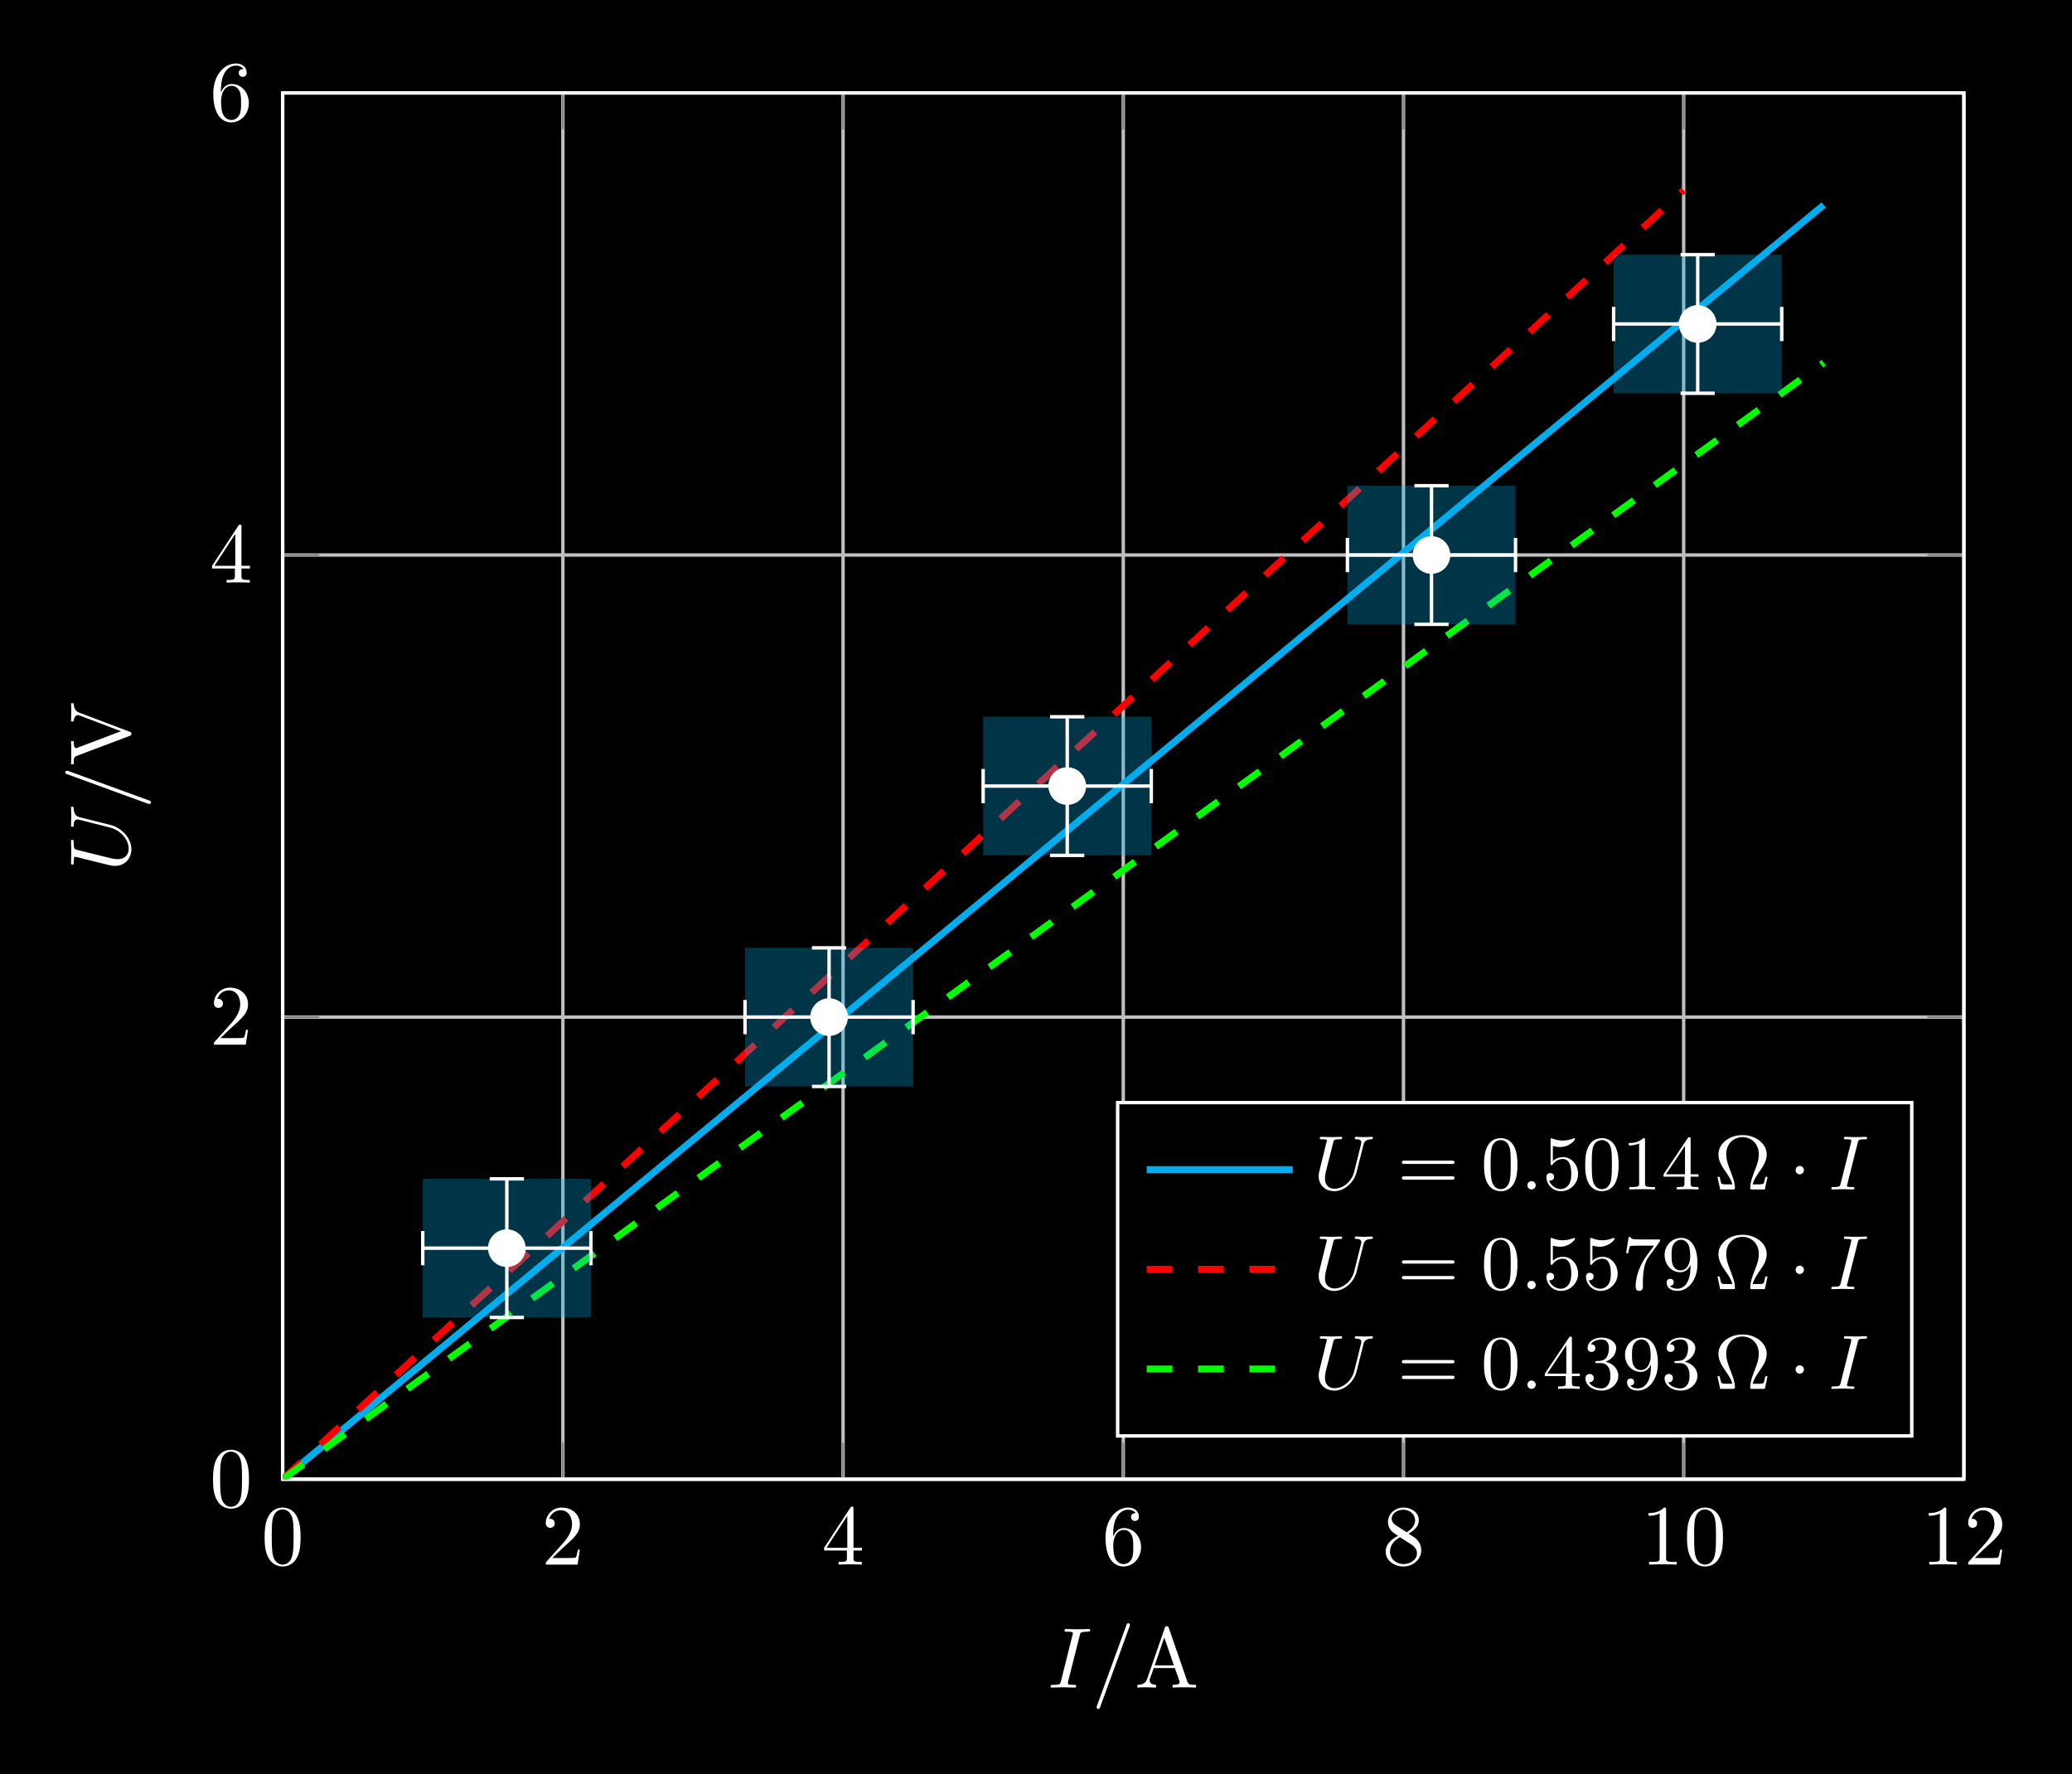 <?xml version="1.0" encoding="UTF-8"?>
<svg xmlns="http://www.w3.org/2000/svg" xmlns:xlink="http://www.w3.org/1999/xlink" width="241.269pt" height="206.561pt" viewBox="0 0 241.269 206.561" version="1.1">
<rect x="0" y="0" width="241.269" height="206.561" fill="#333333" stroke="none"/>
<defs>
<g>
<symbol overflow="visible" id="glyph0-0">
<path style="stroke:none;" d=""/>
</symbol>
<symbol overflow="visible" id="glyph0-1">
<path style="stroke:none;" d="M 4.578 -3.188 C 4.578 -3.984 4.531 -4.781 4.188 -5.516 C 3.734 -6.484 2.906 -6.641 2.5 -6.641 C 1.891 -6.641 1.172 -6.375 0.75 -5.453 C 0.438 -4.766 0.391 -3.984 0.391 -3.188 C 0.391 -2.438 0.422 -1.547 0.844 -0.781 C 1.266 0.016 2 0.219 2.484 0.219 C 3.016 0.219 3.781 0.016 4.219 -0.938 C 4.531 -1.625 4.578 -2.406 4.578 -3.188 Z M 2.484 0 C 2.094 0 1.5 -0.25 1.328 -1.203 C 1.219 -1.797 1.219 -2.719 1.219 -3.312 C 1.219 -3.953 1.219 -4.609 1.297 -5.141 C 1.484 -6.328 2.234 -6.422 2.484 -6.422 C 2.812 -6.422 3.469 -6.234 3.656 -5.25 C 3.766 -4.688 3.766 -3.938 3.766 -3.312 C 3.766 -2.562 3.766 -1.891 3.656 -1.25 C 3.5 -0.297 2.938 0 2.484 0 Z M 2.484 0 "/>
</symbol>
<symbol overflow="visible" id="glyph0-2">
<path style="stroke:none;" d="M 1.266 -0.766 L 2.328 -1.797 C 3.875 -3.172 4.469 -3.703 4.469 -4.703 C 4.469 -5.844 3.578 -6.641 2.359 -6.641 C 1.234 -6.641 0.5 -5.719 0.5 -4.828 C 0.5 -4.281 1 -4.281 1.031 -4.281 C 1.203 -4.281 1.547 -4.391 1.547 -4.812 C 1.547 -5.062 1.359 -5.328 1.016 -5.328 C 0.938 -5.328 0.922 -5.328 0.891 -5.312 C 1.109 -5.969 1.656 -6.328 2.234 -6.328 C 3.141 -6.328 3.562 -5.516 3.562 -4.703 C 3.562 -3.906 3.078 -3.125 2.516 -2.5 L 0.609 -0.375 C 0.5 -0.266 0.5 -0.234 0.5 0 L 4.203 0 L 4.469 -1.734 L 4.234 -1.734 C 4.172 -1.438 4.109 -1 4 -0.844 C 3.938 -0.766 3.281 -0.766 3.062 -0.766 Z M 1.266 -0.766 "/>
</symbol>
<symbol overflow="visible" id="glyph0-3">
<path style="stroke:none;" d="M 2.938 -1.641 L 2.938 -0.781 C 2.938 -0.422 2.906 -0.312 2.172 -0.312 L 1.969 -0.312 L 1.969 0 C 2.375 -0.031 2.891 -0.031 3.312 -0.031 C 3.734 -0.031 4.25 -0.031 4.672 0 L 4.672 -0.312 L 4.453 -0.312 C 3.719 -0.312 3.703 -0.422 3.703 -0.781 L 3.703 -1.641 L 4.688 -1.641 L 4.688 -1.953 L 3.703 -1.953 L 3.703 -6.484 C 3.703 -6.688 3.703 -6.75 3.531 -6.75 C 3.453 -6.75 3.422 -6.75 3.344 -6.625 L 0.281 -1.953 L 0.281 -1.641 Z M 2.984 -1.953 L 0.562 -1.953 L 2.984 -5.672 Z M 2.984 -1.953 "/>
</symbol>
<symbol overflow="visible" id="glyph0-4">
<path style="stroke:none;" d="M 1.312 -3.266 L 1.312 -3.516 C 1.312 -6.031 2.547 -6.391 3.062 -6.391 C 3.297 -6.391 3.719 -6.328 3.938 -5.984 C 3.781 -5.984 3.391 -5.984 3.391 -5.547 C 3.391 -5.234 3.625 -5.078 3.844 -5.078 C 4 -5.078 4.312 -5.172 4.312 -5.562 C 4.312 -6.156 3.875 -6.641 3.047 -6.641 C 1.766 -6.641 0.422 -5.359 0.422 -3.156 C 0.422 -0.484 1.578 0.219 2.5 0.219 C 3.609 0.219 4.562 -0.719 4.562 -2.031 C 4.562 -3.297 3.672 -4.25 2.562 -4.25 C 1.891 -4.25 1.516 -3.75 1.312 -3.266 Z M 2.5 -0.062 C 1.875 -0.062 1.578 -0.656 1.516 -0.812 C 1.328 -1.281 1.328 -2.078 1.328 -2.25 C 1.328 -3.031 1.656 -4.031 2.547 -4.031 C 2.719 -4.031 3.172 -4.031 3.484 -3.406 C 3.656 -3.047 3.656 -2.531 3.656 -2.047 C 3.656 -1.562 3.656 -1.062 3.484 -0.703 C 3.188 -0.109 2.734 -0.062 2.5 -0.062 Z M 2.5 -0.062 "/>
</symbol>
<symbol overflow="visible" id="glyph0-5">
<path style="stroke:none;" d="M 1.625 -4.562 C 1.172 -4.859 1.125 -5.188 1.125 -5.359 C 1.125 -5.969 1.781 -6.391 2.484 -6.391 C 3.203 -6.391 3.844 -5.875 3.844 -5.156 C 3.844 -4.578 3.453 -4.109 2.859 -3.766 Z M 3.078 -3.609 C 3.797 -3.984 4.281 -4.5 4.281 -5.156 C 4.281 -6.078 3.406 -6.641 2.5 -6.641 C 1.5 -6.641 0.688 -5.906 0.688 -4.969 C 0.688 -4.797 0.703 -4.344 1.125 -3.875 C 1.234 -3.766 1.609 -3.516 1.859 -3.344 C 1.281 -3.047 0.422 -2.5 0.422 -1.5 C 0.422 -0.453 1.438 0.219 2.484 0.219 C 3.609 0.219 4.562 -0.609 4.562 -1.672 C 4.562 -2.031 4.453 -2.484 4.062 -2.906 C 3.875 -3.109 3.719 -3.203 3.078 -3.609 Z M 2.078 -3.188 L 3.312 -2.406 C 3.594 -2.219 4.062 -1.922 4.062 -1.312 C 4.062 -0.578 3.312 -0.062 2.5 -0.062 C 1.641 -0.062 0.922 -0.672 0.922 -1.5 C 0.922 -2.078 1.234 -2.719 2.078 -3.188 Z M 2.078 -3.188 "/>
</symbol>
<symbol overflow="visible" id="glyph0-6">
<path style="stroke:none;" d="M 2.938 -6.375 C 2.938 -6.625 2.938 -6.641 2.703 -6.641 C 2.078 -6 1.203 -6 0.891 -6 L 0.891 -5.688 C 1.094 -5.688 1.672 -5.688 2.188 -5.953 L 2.188 -0.781 C 2.188 -0.422 2.156 -0.312 1.266 -0.312 L 0.953 -0.312 L 0.953 0 C 1.297 -0.031 2.156 -0.031 2.562 -0.031 C 2.953 -0.031 3.828 -0.031 4.172 0 L 4.172 -0.312 L 3.859 -0.312 C 2.953 -0.312 2.938 -0.422 2.938 -0.781 Z M 2.938 -6.375 "/>
</symbol>
<symbol overflow="visible" id="glyph0-7">
<path style="stroke:none;" d="M 3.969 -6.938 C 3.922 -7.062 3.891 -7.141 3.734 -7.141 C 3.578 -7.141 3.547 -7.078 3.5 -6.938 L 1.438 -0.984 C 1.25 -0.469 0.859 -0.312 0.312 -0.312 L 0.312 0 C 0.547 -0.016 0.984 -0.031 1.328 -0.031 C 1.641 -0.031 2.156 -0.016 2.484 0 L 2.484 -0.312 C 1.984 -0.312 1.734 -0.562 1.734 -0.812 C 1.734 -0.844 1.75 -0.953 1.75 -0.969 L 2.219 -2.266 L 4.672 -2.266 L 5.203 -0.75 C 5.219 -0.703 5.234 -0.641 5.234 -0.609 C 5.234 -0.312 4.672 -0.312 4.406 -0.312 L 4.406 0 C 4.766 -0.031 5.469 -0.031 5.844 -0.031 C 6.266 -0.031 6.734 -0.016 7.141 0 L 7.141 -0.312 L 6.969 -0.312 C 6.375 -0.312 6.234 -0.375 6.125 -0.703 Z M 3.438 -5.828 L 4.562 -2.578 L 2.328 -2.578 Z M 3.438 -5.828 "/>
</symbol>
<symbol overflow="visible" id="glyph1-0">
<path style="stroke:none;" d=""/>
</symbol>
<symbol overflow="visible" id="glyph1-1">
<path style="stroke:none;" d="M 3.734 -6.047 C 3.812 -6.406 3.844 -6.5 4.641 -6.5 C 4.875 -6.5 4.953 -6.5 4.953 -6.688 C 4.953 -6.812 4.844 -6.812 4.812 -6.812 C 4.516 -6.812 3.781 -6.781 3.484 -6.781 C 3.188 -6.781 2.469 -6.812 2.156 -6.812 C 2.094 -6.812 1.969 -6.812 1.969 -6.609 C 1.969 -6.5 2.047 -6.5 2.25 -6.5 C 2.656 -6.5 2.938 -6.5 2.938 -6.312 C 2.938 -6.266 2.938 -6.234 2.906 -6.156 L 1.562 -0.781 C 1.469 -0.406 1.453 -0.312 0.656 -0.312 C 0.422 -0.312 0.344 -0.312 0.344 -0.109 C 0.344 0 0.453 0 0.484 0 C 0.781 0 1.5 -0.031 1.797 -0.031 C 2.094 -0.031 2.828 0 3.125 0 C 3.203 0 3.328 0 3.328 -0.188 C 3.328 -0.312 3.25 -0.312 3.031 -0.312 C 2.844 -0.312 2.797 -0.312 2.609 -0.328 C 2.391 -0.344 2.359 -0.391 2.359 -0.5 C 2.359 -0.578 2.375 -0.656 2.391 -0.734 Z M 3.734 -6.047 "/>
</symbol>
<symbol overflow="visible" id="glyph1-2">
<path style="stroke:none;" d="M 4.375 -7.094 C 4.422 -7.234 4.422 -7.266 4.422 -7.281 C 4.422 -7.391 4.344 -7.484 4.234 -7.484 C 4.156 -7.484 4.094 -7.453 4.062 -7.391 L 0.594 2.109 C 0.547 2.25 0.547 2.281 0.547 2.297 C 0.547 2.406 0.641 2.5 0.75 2.5 C 0.875 2.5 0.906 2.422 0.969 2.25 Z M 4.375 -7.094 "/>
</symbol>
<symbol overflow="visible" id="glyph2-0">
<path style="stroke:none;" d=""/>
</symbol>
<symbol overflow="visible" id="glyph2-1">
<path style="stroke:none;" d="M -5.766 -6.328 C -6.172 -6.438 -6.469 -6.609 -6.5 -7.406 C -6.5 -7.453 -6.516 -7.578 -6.703 -7.578 C -6.703 -7.578 -6.812 -7.578 -6.812 -7.453 C -6.812 -7.125 -6.781 -6.766 -6.781 -6.438 C -6.781 -6.094 -6.812 -5.719 -6.812 -5.391 C -6.812 -5.328 -6.812 -5.219 -6.609 -5.219 C -6.5 -5.219 -6.5 -5.312 -6.5 -5.391 C -6.484 -5.969 -6.281 -6.078 -6.062 -6.078 C -6.031 -6.078 -5.875 -6.047 -5.859 -6.047 L -2.297 -5.141 C -0.953 -4.812 -0.094 -3.656 -0.094 -2.656 C -0.094 -1.984 -0.531 -1.453 -1.391 -1.453 C -1.406 -1.453 -1.719 -1.453 -2.156 -1.562 L -6.047 -2.516 C -6.406 -2.609 -6.5 -2.625 -6.5 -3.359 C -6.5 -3.625 -6.5 -3.703 -6.703 -3.703 C -6.812 -3.703 -6.812 -3.594 -6.812 -3.562 C -6.812 -3.281 -6.781 -2.562 -6.781 -2.281 C -6.781 -2 -6.812 -1.281 -6.812 -1 C -6.812 -0.922 -6.812 -0.812 -6.609 -0.812 C -6.5 -0.812 -6.5 -0.891 -6.5 -1.094 C -6.5 -1.109 -6.5 -1.297 -6.484 -1.469 C -6.453 -1.641 -6.453 -1.734 -6.312 -1.734 C -6.266 -1.734 -5.844 -1.625 -5.609 -1.562 L -4.734 -1.344 C -4.344 -1.25 -2.469 -0.781 -2.266 -0.734 C -2 -0.672 -1.844 -0.672 -1.688 -0.672 C -0.484 -0.672 0.219 -1.578 0.219 -2.625 C 0.219 -3.875 -0.906 -5.109 -2.219 -5.438 Z M -5.766 -6.328 "/>
</symbol>
<symbol overflow="visible" id="glyph2-2">
<path style="stroke:none;" d="M -7.094 -4.375 C -7.234 -4.422 -7.266 -4.422 -7.281 -4.422 C -7.391 -4.422 -7.484 -4.344 -7.484 -4.234 C -7.484 -4.156 -7.453 -4.094 -7.391 -4.062 L 2.109 -0.594 C 2.25 -0.547 2.281 -0.547 2.297 -0.547 C 2.406 -0.547 2.5 -0.641 2.5 -0.75 C 2.5 -0.875 2.422 -0.906 2.25 -0.969 Z M -7.094 -4.375 "/>
</symbol>
<symbol overflow="visible" id="glyph3-0">
<path style="stroke:none;" d=""/>
</symbol>
<symbol overflow="visible" id="glyph3-1">
<path style="stroke:none;" d="M -5.828 -6.188 C -6.203 -6.328 -6.484 -6.594 -6.5 -7.281 L -6.812 -7.281 C -6.781 -6.969 -6.781 -6.562 -6.781 -6.312 C -6.781 -6.016 -6.797 -5.438 -6.812 -5.172 L -6.5 -5.172 C -6.484 -5.688 -6.234 -5.906 -6 -5.906 C -5.922 -5.906 -5.859 -5.875 -5.797 -5.859 L -1 -4.031 L -6.031 -2.125 C -6.172 -2.062 -6.188 -2.062 -6.203 -2.062 C -6.5 -2.062 -6.5 -2.625 -6.5 -2.875 L -6.812 -2.875 C -6.781 -2.516 -6.781 -1.828 -6.781 -1.453 C -6.781 -0.984 -6.797 -0.547 -6.812 -0.188 L -6.5 -0.188 C -6.5 -0.844 -6.5 -1.031 -6.125 -1.172 L 0 -3.484 C 0.188 -3.547 0.219 -3.594 0.219 -3.734 C 0.219 -3.891 0.172 -3.922 0.031 -3.969 Z M -5.828 -6.188 "/>
</symbol>
<symbol overflow="visible" id="glyph4-0">
<path style="stroke:none;" d=""/>
</symbol>
<symbol overflow="visible" id="glyph4-1">
<path style="stroke:none;" d="M 5.828 -5.156 C 5.906 -5.531 6.078 -5.828 6.781 -5.844 C 6.828 -5.844 6.938 -5.859 6.938 -6.016 C 6.938 -6.078 6.891 -6.125 6.812 -6.125 C 6.625 -6.125 6.109 -6.094 5.922 -6.094 C 5.688 -6.094 5.672 -6.094 5.469 -6.109 C 5.312 -6.109 5.125 -6.125 5 -6.125 C 4.953 -6.125 4.828 -6.125 4.828 -5.969 C 4.828 -5.844 4.938 -5.844 5 -5.844 C 5.344 -5.844 5.594 -5.766 5.594 -5.469 C 5.594 -5.422 5.562 -5.297 5.562 -5.281 L 4.766 -2.078 C 4.453 -0.828 3.359 -0.078 2.469 -0.078 C 2.016 -0.078 1.359 -0.328 1.359 -1.281 C 1.359 -1.5 1.391 -1.734 1.438 -1.969 L 2.312 -5.438 C 2.391 -5.781 2.422 -5.844 3.125 -5.844 C 3.266 -5.844 3.359 -5.844 3.359 -6.016 C 3.359 -6.094 3.297 -6.125 3.234 -6.125 L 2.656 -6.109 C 2.391 -6.094 2.375 -6.094 2.094 -6.094 C 1.797 -6.094 1.781 -6.094 1.516 -6.109 C 1.344 -6.109 1.109 -6.125 0.938 -6.125 C 0.875 -6.125 0.75 -6.125 0.75 -5.969 C 0.75 -5.844 0.844 -5.844 1.016 -5.844 C 1.062 -5.844 1.219 -5.844 1.359 -5.828 C 1.531 -5.812 1.578 -5.781 1.578 -5.688 C 1.578 -5.641 1.5 -5.312 1.438 -5.125 L 1.25 -4.344 C 1.172 -3.984 0.734 -2.312 0.703 -2.125 C 0.625 -1.844 0.625 -1.734 0.625 -1.547 C 0.625 -0.5 1.406 0.203 2.453 0.203 C 3.609 0.203 4.75 -0.828 5.031 -2 Z M 5.828 -5.156 "/>
</symbol>
<symbol overflow="visible" id="glyph4-2">
<path style="stroke:none;" d="M 1.766 -0.484 C 1.766 -0.75 1.547 -0.969 1.281 -0.969 C 1 -0.969 0.797 -0.75 0.797 -0.484 C 0.797 -0.219 1 0 1.281 0 C 1.547 0 1.766 -0.219 1.766 -0.484 Z M 1.766 -0.484 "/>
</symbol>
<symbol overflow="visible" id="glyph4-3">
<path style="stroke:none;" d="M 3.422 -5.422 C 3.5 -5.766 3.531 -5.844 4.25 -5.844 C 4.422 -5.844 4.516 -5.844 4.516 -6.016 C 4.516 -6.109 4.422 -6.125 4.375 -6.125 C 4.188 -6.125 3.984 -6.109 3.797 -6.109 C 3.594 -6.109 3.25 -6.094 3.188 -6.094 C 2.984 -6.094 2.781 -6.109 2.578 -6.109 C 2.391 -6.109 2.172 -6.125 1.984 -6.125 C 1.938 -6.125 1.812 -6.125 1.812 -5.969 C 1.812 -5.844 1.906 -5.844 2.078 -5.844 C 2.281 -5.844 2.484 -5.844 2.656 -5.781 C 2.672 -5.734 2.672 -5.703 2.672 -5.688 C 2.672 -5.656 2.656 -5.562 2.656 -5.531 L 1.438 -0.688 C 1.359 -0.375 1.344 -0.281 0.641 -0.281 C 0.453 -0.281 0.344 -0.281 0.344 -0.109 C 0.344 -0.078 0.375 0 0.484 0 C 0.656 0 0.859 -0.016 1.047 -0.016 C 1.25 -0.016 1.469 -0.031 1.672 -0.031 C 1.875 -0.031 2.078 -0.016 2.281 -0.016 C 2.469 -0.016 2.688 0 2.875 0 C 2.938 0 3.047 0 3.047 -0.156 C 3.047 -0.281 2.953 -0.281 2.781 -0.281 C 2.438 -0.281 2.172 -0.281 2.172 -0.438 C 2.172 -0.5 2.172 -0.516 2.219 -0.641 Z M 3.422 -5.422 "/>
</symbol>
<symbol overflow="visible" id="glyph5-0">
<path style="stroke:none;" d=""/>
</symbol>
<symbol overflow="visible" id="glyph5-1">
<path style="stroke:none;" d="M 6.344 -2.969 C 6.469 -2.969 6.641 -2.969 6.641 -3.156 C 6.641 -3.359 6.453 -3.359 6.312 -3.359 L 0.844 -3.359 C 0.703 -3.359 0.516 -3.359 0.516 -3.156 C 0.516 -2.969 0.688 -2.969 0.812 -2.969 Z M 6.312 -1.141 C 6.453 -1.141 6.641 -1.141 6.641 -1.344 C 6.641 -1.531 6.469 -1.531 6.344 -1.531 L 0.812 -1.531 C 0.688 -1.531 0.516 -1.531 0.516 -1.344 C 0.516 -1.141 0.703 -1.141 0.844 -1.141 Z M 6.312 -1.141 "/>
</symbol>
<symbol overflow="visible" id="glyph5-2">
<path style="stroke:none;" d="M 4.25 -2.875 C 4.25 -3.469 4.219 -4.25 3.906 -4.922 C 3.5 -5.766 2.828 -5.969 2.312 -5.969 C 1.766 -5.969 1.078 -5.766 0.688 -4.891 C 0.406 -4.281 0.359 -3.547 0.359 -2.875 C 0.359 -2.281 0.375 -1.422 0.766 -0.703 C 1.188 0.047 1.891 0.203 2.297 0.203 C 2.875 0.203 3.547 -0.047 3.922 -0.875 C 4.188 -1.484 4.25 -2.156 4.25 -2.875 Z M 2.312 -0.031 C 2.031 -0.031 1.391 -0.156 1.219 -1.172 C 1.125 -1.688 1.125 -2.469 1.125 -2.984 C 1.125 -3.594 1.125 -4.297 1.234 -4.797 C 1.422 -5.594 1.984 -5.75 2.297 -5.75 C 2.641 -5.75 3.203 -5.562 3.375 -4.734 C 3.469 -4.25 3.469 -3.547 3.469 -2.984 C 3.469 -2.422 3.469 -1.672 3.375 -1.141 C 3.188 -0.109 2.531 -0.031 2.312 -0.031 Z M 2.312 -0.031 "/>
</symbol>
<symbol overflow="visible" id="glyph5-3">
<path style="stroke:none;" d="M 0.938 -3.094 C 0.938 -2.938 0.938 -2.828 1.062 -2.828 C 1.125 -2.828 1.156 -2.875 1.203 -2.953 C 1.484 -3.328 1.906 -3.547 2.375 -3.547 C 3.344 -3.547 3.344 -2.156 3.344 -1.844 C 3.344 -1.562 3.344 -1 3.078 -0.594 C 2.844 -0.219 2.469 -0.047 2.109 -0.047 C 1.594 -0.047 0.984 -0.391 0.766 -1.047 C 0.781 -1.047 0.828 -1.031 0.891 -1.031 C 1.078 -1.031 1.344 -1.141 1.344 -1.469 C 1.344 -1.75 1.141 -1.906 0.891 -1.906 C 0.703 -1.906 0.453 -1.797 0.453 -1.438 C 0.453 -0.625 1.141 0.203 2.141 0.203 C 3.219 0.203 4.141 -0.688 4.141 -1.797 C 4.141 -2.875 3.375 -3.766 2.391 -3.766 C 1.969 -3.766 1.531 -3.625 1.203 -3.297 L 1.203 -5.062 C 1.484 -4.984 1.766 -4.938 2.031 -4.938 C 3.141 -4.938 3.781 -5.734 3.781 -5.859 C 3.781 -5.938 3.734 -5.969 3.688 -5.969 C 3.672 -5.969 3.656 -5.969 3.562 -5.922 C 3.141 -5.766 2.734 -5.688 2.359 -5.688 C 1.969 -5.688 1.562 -5.766 1.156 -5.922 C 1.062 -5.969 1.047 -5.969 1.047 -5.969 C 0.938 -5.969 0.938 -5.891 0.938 -5.734 Z M 0.938 -3.094 "/>
</symbol>
<symbol overflow="visible" id="glyph5-4">
<path style="stroke:none;" d="M 2.719 -5.734 C 2.719 -5.953 2.719 -5.969 2.5 -5.969 C 1.938 -5.406 1.109 -5.406 0.828 -5.406 L 0.828 -5.125 C 1 -5.125 1.547 -5.125 2.031 -5.359 L 2.031 -0.719 C 2.031 -0.391 2.016 -0.281 1.172 -0.281 L 0.891 -0.281 L 0.891 0 C 1.203 -0.031 2.016 -0.031 2.375 -0.031 C 2.75 -0.031 3.547 -0.031 3.875 0 L 3.875 -0.281 L 3.594 -0.281 C 2.75 -0.281 2.719 -0.391 2.719 -0.719 Z M 2.719 -5.734 "/>
</symbol>
<symbol overflow="visible" id="glyph5-5">
<path style="stroke:none;" d="M 0.266 -1.766 L 0.266 -1.484 L 2.703 -1.484 L 2.703 -0.703 C 2.703 -0.375 2.688 -0.281 2.016 -0.281 L 1.812 -0.281 L 1.812 0 C 2.375 -0.031 3 -0.031 3.062 -0.031 C 3.109 -0.031 3.766 -0.031 4.328 0 L 4.328 -0.281 L 4.125 -0.281 C 3.453 -0.281 3.422 -0.375 3.422 -0.703 L 3.422 -1.484 L 4.344 -1.484 L 4.344 -1.766 L 3.422 -1.766 L 3.422 -5.828 C 3.422 -6.016 3.422 -6.078 3.25 -6.078 C 3.141 -6.078 3.141 -6.062 3.062 -5.938 Z M 0.547 -1.766 L 2.766 -5.078 L 2.766 -1.766 Z M 0.547 -1.766 "/>
</symbol>
<symbol overflow="visible" id="glyph5-6">
<path style="stroke:none;" d="M 6.234 -1.469 L 5.984 -1.469 C 5.922 -1.219 5.859 -0.938 5.828 -0.812 C 5.766 -0.656 5.734 -0.594 5.219 -0.594 L 4.5 -0.594 C 4.625 -1.047 4.812 -1.375 5.234 -2 C 5.703 -2.672 6.141 -3.297 6.141 -4.078 C 6.141 -5.312 4.891 -6.328 3.328 -6.328 C 1.719 -6.328 0.516 -5.297 0.516 -4.078 C 0.516 -3.297 0.953 -2.641 1.391 -2.016 C 1.859 -1.344 2.031 -1.016 2.141 -0.594 L 1.422 -0.594 C 0.906 -0.594 0.875 -0.656 0.828 -0.781 C 0.781 -0.922 0.703 -1.234 0.656 -1.469 L 0.406 -1.469 L 0.719 0 L 2.188 0 C 2.391 0 2.438 0 2.438 -0.188 C 2.438 -0.828 2.141 -1.562 1.875 -2.25 C 1.641 -2.859 1.422 -3.453 1.422 -4.078 C 1.422 -5.438 2.406 -6.094 3.312 -6.094 C 4.266 -6.094 5.219 -5.406 5.219 -4.078 C 5.219 -3.422 4.984 -2.797 4.766 -2.25 C 4.5 -1.562 4.219 -0.828 4.219 -0.188 C 4.219 0 4.266 0 4.453 0 L 5.922 0 Z M 6.234 -1.469 "/>
</symbol>
<symbol overflow="visible" id="glyph5-7">
<path style="stroke:none;" d="M 4.391 -5.469 C 4.469 -5.562 4.469 -5.594 4.469 -5.781 L 2.25 -5.781 C 1.109 -5.781 1.078 -5.891 1.062 -6.062 L 0.812 -6.062 L 0.516 -4.188 L 0.766 -4.188 C 0.797 -4.391 0.875 -4.891 0.984 -5 C 1.047 -5.062 1.766 -5.062 1.891 -5.062 L 3.766 -5.062 L 2.906 -3.891 C 1.734 -2.281 1.625 -0.812 1.625 -0.312 C 1.625 -0.203 1.625 0.203 2.047 0.203 C 2.469 0.203 2.469 -0.203 2.469 -0.312 L 2.469 -0.75 C 2.469 -2.078 2.656 -3.109 3.141 -3.766 Z M 4.391 -5.469 "/>
</symbol>
<symbol overflow="visible" id="glyph5-8">
<path style="stroke:none;" d="M 3.406 -2.828 L 3.406 -2.625 C 3.406 -0.438 2.406 -0.047 1.891 -0.047 C 1.688 -0.047 1.234 -0.094 1 -0.391 L 1.031 -0.391 C 1.109 -0.375 1.453 -0.438 1.453 -0.797 C 1.453 -1.031 1.297 -1.203 1.047 -1.203 C 0.797 -1.203 0.625 -1.047 0.625 -0.781 C 0.625 -0.188 1.094 0.203 1.906 0.203 C 3.062 0.203 4.219 -0.984 4.219 -2.953 C 4.219 -5.375 3.141 -5.969 2.328 -5.969 C 1.297 -5.969 0.391 -5.141 0.391 -3.969 C 0.391 -2.828 1.203 -1.969 2.219 -1.969 C 2.875 -1.969 3.234 -2.438 3.406 -2.828 Z M 2.25 -2.188 C 2.094 -2.188 1.656 -2.188 1.375 -2.75 C 1.203 -3.078 1.203 -3.531 1.203 -3.953 C 1.203 -4.391 1.203 -4.828 1.391 -5.172 C 1.656 -5.625 2.016 -5.75 2.328 -5.75 C 2.938 -5.75 3.188 -5.125 3.219 -5.047 C 3.344 -4.703 3.375 -4.156 3.375 -3.781 C 3.375 -3.125 3.078 -2.188 2.25 -2.188 Z M 2.25 -2.188 "/>
</symbol>
<symbol overflow="visible" id="glyph5-9">
<path style="stroke:none;" d="M 2.734 -3.156 C 3.562 -3.469 3.969 -4.125 3.969 -4.75 C 3.969 -5.438 3.203 -5.969 2.266 -5.969 C 1.344 -5.969 0.641 -5.438 0.641 -4.766 C 0.641 -4.469 0.828 -4.297 1.094 -4.297 C 1.359 -4.297 1.547 -4.484 1.547 -4.75 C 1.547 -5.062 1.328 -5.188 1.016 -5.188 C 1.25 -5.562 1.797 -5.75 2.25 -5.75 C 2.984 -5.75 3.125 -5.156 3.125 -4.734 C 3.125 -4.469 3.078 -4.031 2.859 -3.688 C 2.578 -3.297 2.266 -3.281 2 -3.25 C 1.781 -3.234 1.766 -3.234 1.688 -3.234 C 1.609 -3.234 1.531 -3.219 1.531 -3.125 C 1.531 -3 1.609 -3 1.766 -3 L 2.172 -3 C 2.953 -3 3.297 -2.375 3.297 -1.531 C 3.297 -0.375 2.688 -0.047 2.234 -0.047 C 2.062 -0.047 1.188 -0.094 0.797 -0.766 C 1.109 -0.719 1.359 -0.938 1.359 -1.25 C 1.359 -1.547 1.141 -1.734 0.875 -1.734 C 0.656 -1.734 0.391 -1.594 0.391 -1.219 C 0.391 -0.422 1.219 0.203 2.266 0.203 C 3.375 0.203 4.219 -0.609 4.219 -1.531 C 4.219 -2.312 3.594 -2.969 2.734 -3.156 Z M 2.734 -3.156 "/>
</symbol>
<symbol overflow="visible" id="glyph6-0">
<path style="stroke:none;" d=""/>
</symbol>
<symbol overflow="visible" id="glyph6-1">
<path style="stroke:none;" d="M 1.766 -2.25 C 1.766 -2.516 1.547 -2.734 1.281 -2.734 C 1 -2.734 0.797 -2.516 0.797 -2.25 C 0.797 -1.984 1 -1.766 1.281 -1.766 C 1.547 -1.766 1.766 -1.984 1.766 -2.25 Z M 1.766 -2.25 "/>
</symbol>
</g>
<clipPath id="clip1">
  <path d="M 32.914 12 L 224 12 L 224 172.207 L 32.914 172.207 Z M 32.914 12 "/>
</clipPath>
<clipPath id="clip2">
  <path d="M 32.914 10.816 L 208 10.816 L 208 172.207 L 32.914 172.207 Z M 32.914 10.816 "/>
</clipPath>
<clipPath id="clip3">
  <path d="M 32.914 30 L 224 30 L 224 172.207 L 32.914 172.207 Z M 32.914 30 "/>
</clipPath>
</defs>
<g id="surface1">
<path style=" stroke:none;fill-rule:nonzero;fill:rgb(0%,0%,0%);fill-opacity:1;" d="M 0 206.562 L 0 -0.004 L 241.273 -0.004 L 241.273 206.562 Z M 0 206.562 "/>
<path style=" stroke:none;fill-rule:nonzero;fill:rgb(0%,0%,0%);fill-opacity:1;" d="M 0 206.562 L 0 -0.004 L 241.273 -0.004 L 241.273 206.562 Z M 0 206.562 "/>
<path style="fill:none;stroke-width:0.399;stroke-linecap:butt;stroke-linejoin:miter;stroke:rgb(75%,75%,75%);stroke-opacity:1;stroke-miterlimit:10;" d="M 0 0.001 L 0 161.392 M 32.629 0.001 L 32.629 161.392 M 65.254 0.001 L 65.254 161.392 M 97.883 0.001 L 97.883 161.392 M 130.512 0.001 L 130.512 161.392 M 163.137 0.001 L 163.137 161.392 M 195.766 0.001 L 195.766 161.392 " transform="matrix(1,0,0,-1,32.914,172.208)"/>
<path style="fill:none;stroke-width:0.399;stroke-linecap:butt;stroke-linejoin:miter;stroke:rgb(75%,75%,75%);stroke-opacity:1;stroke-miterlimit:10;" d="M 0 0.001 L 195.766 0.001 M 0 53.798 L 195.766 53.798 M 0 107.595 L 195.766 107.595 M 0 161.392 L 195.766 161.392 " transform="matrix(1,0,0,-1,32.914,172.208)"/>
<path style="fill:none;stroke-width:0.199;stroke-linecap:butt;stroke-linejoin:miter;stroke:rgb(50%,50%,50%);stroke-opacity:1;stroke-miterlimit:10;" d="M 0 0.001 L 0 4.251 M 32.629 0.001 L 32.629 4.251 M 65.254 0.001 L 65.254 4.251 M 97.883 0.001 L 97.883 4.251 M 130.512 0.001 L 130.512 4.251 M 163.137 0.001 L 163.137 4.251 M 195.766 0.001 L 195.766 4.251 M 0 161.392 L 0 157.138 M 32.629 161.392 L 32.629 157.138 M 65.254 161.392 L 65.254 157.138 M 97.883 161.392 L 97.883 157.138 M 130.512 161.392 L 130.512 157.138 M 163.137 161.392 L 163.137 157.138 M 195.766 161.392 L 195.766 157.138 " transform="matrix(1,0,0,-1,32.914,172.208)"/>
<path style="fill:none;stroke-width:0.199;stroke-linecap:butt;stroke-linejoin:miter;stroke:rgb(50%,50%,50%);stroke-opacity:1;stroke-miterlimit:10;" d="M 0 0.001 L 4.254 0.001 M 0 53.798 L 4.254 53.798 M 0 107.595 L 4.254 107.595 M 0 161.392 L 4.254 161.392 M 195.766 0.001 L 191.516 0.001 M 195.766 53.798 L 191.516 53.798 M 195.766 107.595 L 191.516 107.595 M 195.766 161.392 L 191.516 161.392 " transform="matrix(1,0,0,-1,32.914,172.208)"/>
<path style="fill:none;stroke-width:0.399;stroke-linecap:butt;stroke-linejoin:miter;stroke:rgb(100%,100%,100%);stroke-opacity:1;stroke-miterlimit:10;" d="M 0 0.001 L 0 161.392 L 195.766 161.392 L 195.766 0.001 Z M 0 0.001 " transform="matrix(1,0,0,-1,32.914,172.208)"/>
<g style="fill:rgb(100%,100%,100%);fill-opacity:1;">
  <use xlink:href="#glyph0-1" x="30.423" y="182.148"/>
</g>
<g style="fill:rgb(100%,100%,100%);fill-opacity:1;">
  <use xlink:href="#glyph0-2" x="63.051" y="182.148"/>
</g>
<g style="fill:rgb(100%,100%,100%);fill-opacity:1;">
  <use xlink:href="#glyph0-3" x="95.678" y="182.148"/>
</g>
<g style="fill:rgb(100%,100%,100%);fill-opacity:1;">
  <use xlink:href="#glyph0-4" x="128.305" y="182.148"/>
</g>
<g style="fill:rgb(100%,100%,100%);fill-opacity:1;">
  <use xlink:href="#glyph0-5" x="160.932" y="182.148"/>
</g>
<g style="fill:rgb(100%,100%,100%);fill-opacity:1;">
  <use xlink:href="#glyph0-6" x="191.069" y="182.148"/>
  <use xlink:href="#glyph0-1" x="196.05" y="182.148"/>
</g>
<g style="fill:rgb(100%,100%,100%);fill-opacity:1;">
  <use xlink:href="#glyph0-6" x="223.696" y="182.148"/>
  <use xlink:href="#glyph0-2" x="228.677" y="182.148"/>
</g>
<g style="fill:rgb(100%,100%,100%);fill-opacity:1;">
  <use xlink:href="#glyph0-1" x="24.413" y="175.418"/>
</g>
<g style="fill:rgb(100%,100%,100%);fill-opacity:1;">
  <use xlink:href="#glyph0-2" x="24.413" y="121.622"/>
</g>
<g style="fill:rgb(100%,100%,100%);fill-opacity:1;">
  <use xlink:href="#glyph0-3" x="24.413" y="67.826"/>
</g>
<g style="fill:rgb(100%,100%,100%);fill-opacity:1;">
  <use xlink:href="#glyph0-4" x="24.413" y="14.03"/>
</g>
<g clip-path="url(#clip1)" clip-rule="nonzero">
<path style="fill:none;stroke-width:0.797;stroke-linecap:butt;stroke-linejoin:miter;stroke:rgb(0%,67.839%,93.729%);stroke-opacity:1;stroke-miterlimit:10;" d="M 0 0.001 L 7.477 6.181 L 14.953 12.364 L 22.43 18.544 L 29.91 24.728 L 44.863 37.087 L 52.34 43.27 L 59.816 49.45 L 67.293 55.634 L 74.77 61.813 L 82.25 67.997 L 89.727 74.177 L 97.203 80.36 L 112.156 92.72 L 119.633 98.903 L 127.109 105.083 L 134.59 111.267 L 142.066 117.446 L 149.543 123.63 L 157.02 129.81 L 164.496 135.993 L 179.449 148.353 " transform="matrix(1,0,0,-1,32.914,172.208)"/>
</g>
<g clip-path="url(#clip2)" clip-rule="nonzero">
<path style="fill:none;stroke-width:0.797;stroke-linecap:butt;stroke-linejoin:miter;stroke:rgb(100%,0%,0%);stroke-opacity:1;stroke-dasharray:2.989,2.989;stroke-miterlimit:10;" d="M 0 0.001 L 6.797 6.251 L 20.391 18.759 L 27.188 25.009 L 33.988 31.263 L 40.785 37.517 L 47.582 43.767 L 67.973 62.528 L 74.77 68.778 L 88.363 81.286 L 95.164 87.536 L 108.758 100.044 L 115.555 106.294 L 129.149 118.802 L 135.945 125.052 L 142.742 131.306 L 149.543 137.56 L 156.34 143.81 L 163.137 150.063 " transform="matrix(1,0,0,-1,32.914,172.208)"/>
</g>
<g clip-path="url(#clip3)" clip-rule="nonzero">
<path style="fill:none;stroke-width:0.797;stroke-linecap:butt;stroke-linejoin:miter;stroke:rgb(0%,100%,0%);stroke-opacity:1;stroke-dasharray:2.989,2.989;stroke-miterlimit:10;" d="M 0 0.001 L 7.477 5.415 L 14.953 10.833 L 22.43 16.247 L 29.91 21.665 L 44.863 32.493 L 52.34 37.911 L 59.816 43.325 L 67.293 48.743 L 74.77 54.157 L 82.25 59.575 L 89.727 64.989 L 97.203 70.407 L 104.68 75.821 L 112.156 81.239 L 127.109 92.067 L 134.59 97.485 L 142.066 102.899 L 149.543 108.317 L 157.02 113.731 L 164.496 119.149 L 171.973 124.563 L 179.449 129.981 " transform="matrix(1,0,0,-1,32.914,172.208)"/>
</g>
<path style=" stroke:none;fill-rule:nonzero;fill:rgb(0%,67.839%,93.729%);fill-opacity:0.3;" d="M 49.227 153.379 L 49.227 137.238 L 68.805 137.238 L 68.805 153.379 Z M 49.227 153.379 "/>
<path style=" stroke:none;fill-rule:nonzero;fill:rgb(0%,67.839%,93.729%);fill-opacity:0.3;" d="M 86.75 126.48 L 86.75 110.34 L 106.328 110.34 L 106.328 126.48 Z M 86.75 126.48 "/>
<path style=" stroke:none;fill-rule:nonzero;fill:rgb(0%,67.839%,93.729%);fill-opacity:0.3;" d="M 114.484 99.582 L 114.484 83.441 L 134.059 83.441 L 134.059 99.582 Z M 114.484 99.582 "/>
<path style=" stroke:none;fill-rule:nonzero;fill:rgb(0%,67.839%,93.729%);fill-opacity:0.3;" d="M 156.898 72.684 L 156.898 56.547 L 176.477 56.547 L 176.477 72.684 Z M 156.898 72.684 "/>
<path style=" stroke:none;fill-rule:nonzero;fill:rgb(0%,67.839%,93.729%);fill-opacity:0.3;" d="M 187.895 45.785 L 187.895 29.648 L 207.473 29.648 L 207.473 45.785 Z M 187.895 45.785 "/>
<path style="fill:none;stroke-width:0.399;stroke-linecap:butt;stroke-linejoin:miter;stroke:rgb(100%,100%,100%);stroke-opacity:1;stroke-miterlimit:10;" d="M 26.102 26.899 L 35.891 26.899 " transform="matrix(1,0,0,-1,32.914,172.208)"/>
<path style="fill:none;stroke-width:0.399;stroke-linecap:butt;stroke-linejoin:miter;stroke:rgb(100%,100%,100%);stroke-opacity:1;stroke-miterlimit:10;" d="M 0.001 1.994 L 0.001 -1.991 " transform="matrix(1,0,0,-1,68.804,145.31)"/>
<path style="fill:none;stroke-width:0.399;stroke-linecap:butt;stroke-linejoin:miter;stroke:rgb(100%,100%,100%);stroke-opacity:1;stroke-miterlimit:10;" d="M 26.102 26.899 L 16.313 26.899 " transform="matrix(1,0,0,-1,32.914,172.208)"/>
<path style="fill:none;stroke-width:0.399;stroke-linecap:butt;stroke-linejoin:miter;stroke:rgb(100%,100%,100%);stroke-opacity:1;stroke-miterlimit:10;" d="M 0.001 1.992 L 0.001 -1.993 " transform="matrix(-1,0,0,1,49.228,145.309)"/>
<path style="fill:none;stroke-width:0.399;stroke-linecap:butt;stroke-linejoin:miter;stroke:rgb(100%,100%,100%);stroke-opacity:1;stroke-miterlimit:10;" d="M 26.102 26.899 L 26.102 34.97 " transform="matrix(1,0,0,-1,32.914,172.208)"/>
<path style="fill:none;stroke-width:0.399;stroke-linecap:butt;stroke-linejoin:miter;stroke:rgb(100%,100%,100%);stroke-opacity:1;stroke-miterlimit:10;" d="M -0.001 1.992 L -0.001 -1.993 " transform="matrix(0,-1,-1,0,59.015,137.241)"/>
<path style="fill:none;stroke-width:0.399;stroke-linecap:butt;stroke-linejoin:miter;stroke:rgb(100%,100%,100%);stroke-opacity:1;stroke-miterlimit:10;" d="M 26.102 26.899 L 26.102 18.829 " transform="matrix(1,0,0,-1,32.914,172.208)"/>
<path style="fill:none;stroke-width:0.399;stroke-linecap:butt;stroke-linejoin:miter;stroke:rgb(100%,100%,100%);stroke-opacity:1;stroke-miterlimit:10;" d="M -0 1.993 L -0 -1.992 " transform="matrix(0,1,1,0,59.015,153.379)"/>
<path style="fill:none;stroke-width:0.399;stroke-linecap:butt;stroke-linejoin:miter;stroke:rgb(100%,100%,100%);stroke-opacity:1;stroke-miterlimit:10;" d="M 63.625 53.798 L 73.414 53.798 " transform="matrix(1,0,0,-1,32.914,172.208)"/>
<path style="fill:none;stroke-width:0.399;stroke-linecap:butt;stroke-linejoin:miter;stroke:rgb(100%,100%,100%);stroke-opacity:1;stroke-miterlimit:10;" d="M -0.001 1.994 L -0.001 -1.994 " transform="matrix(1,0,0,-1,106.325,118.412)"/>
<path style="fill:none;stroke-width:0.399;stroke-linecap:butt;stroke-linejoin:miter;stroke:rgb(100%,100%,100%);stroke-opacity:1;stroke-miterlimit:10;" d="M 63.625 53.798 L 53.836 53.798 " transform="matrix(1,0,0,-1,32.914,172.208)"/>
<path style="fill:none;stroke-width:0.399;stroke-linecap:butt;stroke-linejoin:miter;stroke:rgb(100%,100%,100%);stroke-opacity:1;stroke-miterlimit:10;" d="M -0.001 1.991 L -0.001 -1.993 " transform="matrix(-1,0,0,1,86.749,118.411)"/>
<path style="fill:none;stroke-width:0.399;stroke-linecap:butt;stroke-linejoin:miter;stroke:rgb(100%,100%,100%);stroke-opacity:1;stroke-miterlimit:10;" d="M 63.625 53.798 L 63.625 61.868 " transform="matrix(1,0,0,-1,32.914,172.208)"/>
<path style="fill:none;stroke-width:0.399;stroke-linecap:butt;stroke-linejoin:miter;stroke:rgb(100%,100%,100%);stroke-opacity:1;stroke-miterlimit:10;" d="M -0.001 1.994 L -0.001 -1.994 " transform="matrix(0,-1,-1,0,96.537,110.343)"/>
<path style="fill:none;stroke-width:0.399;stroke-linecap:butt;stroke-linejoin:miter;stroke:rgb(100%,100%,100%);stroke-opacity:1;stroke-miterlimit:10;" d="M 63.625 53.798 L 63.625 45.728 " transform="matrix(1,0,0,-1,32.914,172.208)"/>
<path style="fill:none;stroke-width:0.399;stroke-linecap:butt;stroke-linejoin:miter;stroke:rgb(100%,100%,100%);stroke-opacity:1;stroke-miterlimit:10;" d="M -0.001 1.994 L -0.001 -1.994 " transform="matrix(0,1,1,0,96.537,126.481)"/>
<path style="fill:none;stroke-width:0.399;stroke-linecap:butt;stroke-linejoin:miter;stroke:rgb(100%,100%,100%);stroke-opacity:1;stroke-miterlimit:10;" d="M 91.359 80.696 L 101.145 80.696 " transform="matrix(1,0,0,-1,32.914,172.208)"/>
<path style="fill:none;stroke-width:0.399;stroke-linecap:butt;stroke-linejoin:miter;stroke:rgb(100%,100%,100%);stroke-opacity:1;stroke-miterlimit:10;" d="M -0 1.994 L -0 -1.994 " transform="matrix(1,0,0,-1,134.059,91.514)"/>
<path style="fill:none;stroke-width:0.399;stroke-linecap:butt;stroke-linejoin:miter;stroke:rgb(100%,100%,100%);stroke-opacity:1;stroke-miterlimit:10;" d="M 91.359 80.696 L 81.57 80.696 " transform="matrix(1,0,0,-1,32.914,172.208)"/>
<path style="fill:none;stroke-width:0.399;stroke-linecap:butt;stroke-linejoin:miter;stroke:rgb(100%,100%,100%);stroke-opacity:1;stroke-miterlimit:10;" d="M 0.002 1.991 L 0.002 -1.993 " transform="matrix(-1,0,0,1,114.482,91.513)"/>
<path style="fill:none;stroke-width:0.399;stroke-linecap:butt;stroke-linejoin:miter;stroke:rgb(100%,100%,100%);stroke-opacity:1;stroke-miterlimit:10;" d="M 91.359 80.696 L 91.359 88.767 " transform="matrix(1,0,0,-1,32.914,172.208)"/>
<path style="fill:none;stroke-width:0.399;stroke-linecap:butt;stroke-linejoin:miter;stroke:rgb(100%,100%,100%);stroke-opacity:1;stroke-miterlimit:10;" d="M -0.001 1.994 L -0.001 -1.991 " transform="matrix(0,-1,-1,0,124.271,83.444)"/>
<path style="fill:none;stroke-width:0.399;stroke-linecap:butt;stroke-linejoin:miter;stroke:rgb(100%,100%,100%);stroke-opacity:1;stroke-miterlimit:10;" d="M 91.359 80.696 L 91.359 72.626 " transform="matrix(1,0,0,-1,32.914,172.208)"/>
<path style="fill:none;stroke-width:0.399;stroke-linecap:butt;stroke-linejoin:miter;stroke:rgb(100%,100%,100%);stroke-opacity:1;stroke-miterlimit:10;" d="M -0.001 1.992 L -0.001 -1.993 " transform="matrix(0,1,1,0,124.27,99.583)"/>
<path style="fill:none;stroke-width:0.399;stroke-linecap:butt;stroke-linejoin:miter;stroke:rgb(100%,100%,100%);stroke-opacity:1;stroke-miterlimit:10;" d="M 133.774 107.595 L 143.563 107.595 " transform="matrix(1,0,0,-1,32.914,172.208)"/>
<path style="fill:none;stroke-width:0.399;stroke-linecap:butt;stroke-linejoin:miter;stroke:rgb(100%,100%,100%);stroke-opacity:1;stroke-miterlimit:10;" d="M -0.001 1.991 L -0.001 -1.993 " transform="matrix(1,0,0,-1,176.474,64.616)"/>
<path style="fill:none;stroke-width:0.399;stroke-linecap:butt;stroke-linejoin:miter;stroke:rgb(100%,100%,100%);stroke-opacity:1;stroke-miterlimit:10;" d="M 133.774 107.595 L 123.984 107.595 " transform="matrix(1,0,0,-1,32.914,172.208)"/>
<path style="fill:none;stroke-width:0.399;stroke-linecap:butt;stroke-linejoin:miter;stroke:rgb(100%,100%,100%);stroke-opacity:1;stroke-miterlimit:10;" d="M -0 1.994 L -0 -1.994 " transform="matrix(-1,0,0,1,156.898,64.615)"/>
<path style="fill:none;stroke-width:0.399;stroke-linecap:butt;stroke-linejoin:miter;stroke:rgb(100%,100%,100%);stroke-opacity:1;stroke-miterlimit:10;" d="M 133.774 107.595 L 133.774 115.661 " transform="matrix(1,0,0,-1,32.914,172.208)"/>
<path style="fill:none;stroke-width:0.399;stroke-linecap:butt;stroke-linejoin:miter;stroke:rgb(100%,100%,100%);stroke-opacity:1;stroke-miterlimit:10;" d="M -0.001 1.991 L -0.001 -1.994 " transform="matrix(0,-1,-1,0,166.686,56.546)"/>
<path style="fill:none;stroke-width:0.399;stroke-linecap:butt;stroke-linejoin:miter;stroke:rgb(100%,100%,100%);stroke-opacity:1;stroke-miterlimit:10;" d="M 133.774 107.595 L 133.774 99.524 " transform="matrix(1,0,0,-1,32.914,172.208)"/>
<path style="fill:none;stroke-width:0.399;stroke-linecap:butt;stroke-linejoin:miter;stroke:rgb(100%,100%,100%);stroke-opacity:1;stroke-miterlimit:10;" d="M -0.001 1.991 L -0.001 -1.994 " transform="matrix(0,1,1,0,166.685,72.685)"/>
<path style="fill:none;stroke-width:0.399;stroke-linecap:butt;stroke-linejoin:miter;stroke:rgb(100%,100%,100%);stroke-opacity:1;stroke-miterlimit:10;" d="M 164.77 134.493 L 174.559 134.493 " transform="matrix(1,0,0,-1,32.914,172.208)"/>
<path style="fill:none;stroke-width:0.399;stroke-linecap:butt;stroke-linejoin:miter;stroke:rgb(100%,100%,100%);stroke-opacity:1;stroke-miterlimit:10;" d="M -0.001 1.991 L -0.001 -1.993 " transform="matrix(1,0,0,-1,207.47,37.718)"/>
<path style="fill:none;stroke-width:0.399;stroke-linecap:butt;stroke-linejoin:miter;stroke:rgb(100%,100%,100%);stroke-opacity:1;stroke-miterlimit:10;" d="M 164.77 134.493 L 154.981 134.493 " transform="matrix(1,0,0,-1,32.914,172.208)"/>
<path style="fill:none;stroke-width:0.399;stroke-linecap:butt;stroke-linejoin:miter;stroke:rgb(100%,100%,100%);stroke-opacity:1;stroke-miterlimit:10;" d="M -0.001 1.994 L -0.001 -1.994 " transform="matrix(-1,0,0,1,187.894,37.717)"/>
<path style="fill:none;stroke-width:0.399;stroke-linecap:butt;stroke-linejoin:miter;stroke:rgb(100%,100%,100%);stroke-opacity:1;stroke-miterlimit:10;" d="M 164.77 134.493 L 164.77 142.56 " transform="matrix(1,0,0,-1,32.914,172.208)"/>
<path style="fill:none;stroke-width:0.399;stroke-linecap:butt;stroke-linejoin:miter;stroke:rgb(100%,100%,100%);stroke-opacity:1;stroke-miterlimit:10;" d="M -0 1.994 L -0 -1.994 " transform="matrix(0,-1,-1,0,197.682,29.648)"/>
<path style="fill:none;stroke-width:0.399;stroke-linecap:butt;stroke-linejoin:miter;stroke:rgb(100%,100%,100%);stroke-opacity:1;stroke-miterlimit:10;" d="M 164.77 134.493 L 164.77 126.423 " transform="matrix(1,0,0,-1,32.914,172.208)"/>
<path style="fill:none;stroke-width:0.399;stroke-linecap:butt;stroke-linejoin:miter;stroke:rgb(100%,100%,100%);stroke-opacity:1;stroke-miterlimit:10;" d="M -0.002 1.991 L -0.002 -1.994 " transform="matrix(0,1,1,0,197.681,45.787)"/>
<path style="fill-rule:nonzero;fill:rgb(100%,100%,100%);fill-opacity:1;stroke-width:0.399;stroke-linecap:butt;stroke-linejoin:miter;stroke:rgb(100%,100%,100%);stroke-opacity:1;stroke-miterlimit:10;" d="M 28.094 26.899 C 28.094 27.997 27.203 28.892 26.102 28.892 C 25 28.892 24.109 27.997 24.109 26.899 C 24.109 25.798 25 24.907 26.102 24.907 C 27.203 24.907 28.094 25.798 28.094 26.899 Z M 28.094 26.899 " transform="matrix(1,0,0,-1,32.914,172.208)"/>
<path style="fill-rule:nonzero;fill:rgb(100%,100%,100%);fill-opacity:1;stroke-width:0.399;stroke-linecap:butt;stroke-linejoin:miter;stroke:rgb(100%,100%,100%);stroke-opacity:1;stroke-miterlimit:10;" d="M 65.617 53.798 C 65.617 54.895 64.723 55.79 63.625 55.79 C 62.523 55.79 61.633 54.895 61.633 53.798 C 61.633 52.696 62.523 51.806 63.625 51.806 C 64.723 51.806 65.617 52.696 65.617 53.798 Z M 65.617 53.798 " transform="matrix(1,0,0,-1,32.914,172.208)"/>
<path style="fill-rule:nonzero;fill:rgb(100%,100%,100%);fill-opacity:1;stroke-width:0.399;stroke-linecap:butt;stroke-linejoin:miter;stroke:rgb(100%,100%,100%);stroke-opacity:1;stroke-miterlimit:10;" d="M 93.352 80.696 C 93.352 81.794 92.457 82.688 91.359 82.688 C 90.258 82.688 89.363 81.794 89.363 80.696 C 89.363 79.595 90.258 78.704 91.359 78.704 C 92.457 78.704 93.352 79.595 93.352 80.696 Z M 93.352 80.696 " transform="matrix(1,0,0,-1,32.914,172.208)"/>
<path style="fill-rule:nonzero;fill:rgb(100%,100%,100%);fill-opacity:1;stroke-width:0.399;stroke-linecap:butt;stroke-linejoin:miter;stroke:rgb(100%,100%,100%);stroke-opacity:1;stroke-miterlimit:10;" d="M 135.766 107.595 C 135.766 108.692 134.875 109.587 133.774 109.587 C 132.672 109.587 131.781 108.692 131.781 107.595 C 131.781 106.493 132.672 105.603 133.774 105.603 C 134.875 105.603 135.766 106.493 135.766 107.595 Z M 135.766 107.595 " transform="matrix(1,0,0,-1,32.914,172.208)"/>
<path style="fill-rule:nonzero;fill:rgb(100%,100%,100%);fill-opacity:1;stroke-width:0.399;stroke-linecap:butt;stroke-linejoin:miter;stroke:rgb(100%,100%,100%);stroke-opacity:1;stroke-miterlimit:10;" d="M 166.762 134.493 C 166.762 135.591 165.871 136.485 164.77 136.485 C 163.668 136.485 162.777 135.591 162.777 134.493 C 162.777 133.392 163.668 132.501 164.77 132.501 C 165.871 132.501 166.762 133.392 166.762 134.493 Z M 166.762 134.493 " transform="matrix(1,0,0,-1,32.914,172.208)"/>
<g style="fill:rgb(100%,100%,100%);fill-opacity:1;">
  <use xlink:href="#glyph1-1" x="121.989" y="196.46"/>
</g>
<g style="fill:rgb(100%,100%,100%);fill-opacity:1;">
  <use xlink:href="#glyph1-2" x="127.146" y="196.46"/>
</g>
<g style="fill:rgb(100%,100%,100%);fill-opacity:1;">
  <use xlink:href="#glyph0-7" x="132.131" y="196.46"/>
</g>
<g style="fill:rgb(100%,100%,100%);fill-opacity:1;">
  <use xlink:href="#glyph2-1" x="15.082" y="101.477"/>
</g>
<g style="fill:rgb(100%,100%,100%);fill-opacity:1;">
  <use xlink:href="#glyph2-2" x="15.082" y="94.147"/>
</g>
<g style="fill:rgb(100%,100%,100%);fill-opacity:1;">
  <use xlink:href="#glyph3-1" x="15.082" y="89.161"/>
</g>
<path style="fill-rule:nonzero;fill:rgb(0%,0%,0%);fill-opacity:1;stroke-width:0.399;stroke-linecap:butt;stroke-linejoin:miter;stroke:rgb(100%,100%,100%);stroke-opacity:1;stroke-miterlimit:10;" d="M 97.227 5.04 L 189.695 5.04 L 189.695 43.845 L 97.227 43.845 Z M 97.227 5.04 " transform="matrix(1,0,0,-1,32.914,172.208)"/>
<path style="fill:none;stroke-width:0.797;stroke-linecap:butt;stroke-linejoin:miter;stroke:rgb(0%,67.839%,93.729%);stroke-opacity:1;stroke-miterlimit:10;" d="M 0.001 -0.001 L 17.009 -0.001 " transform="matrix(1,0,0,-1,133.526,136.159)"/>
<g style="fill:rgb(100%,100%,100%);fill-opacity:1;">
  <use xlink:href="#glyph4-1" x="152.925" y="138.475"/>
</g>
<g style="fill:rgb(100%,100%,100%);fill-opacity:1;">
  <use xlink:href="#glyph5-1" x="162.722" y="138.475"/>
</g>
<g style="fill:rgb(100%,100%,100%);fill-opacity:1;">
  <use xlink:href="#glyph5-2" x="172.445" y="138.475"/>
</g>
<g style="fill:rgb(100%,100%,100%);fill-opacity:1;">
  <use xlink:href="#glyph4-2" x="177.057" y="138.475"/>
</g>
<g style="fill:rgb(100%,100%,100%);fill-opacity:1;">
  <use xlink:href="#glyph5-3" x="179.617" y="138.475"/>
  <use xlink:href="#glyph5-2" x="184.225" y="138.475"/>
  <use xlink:href="#glyph5-4" x="188.833" y="138.475"/>
  <use xlink:href="#glyph5-5" x="193.44" y="138.475"/>
</g>
<g style="fill:rgb(100%,100%,100%);fill-opacity:1;">
  <use xlink:href="#glyph5-6" x="199.582" y="138.475"/>
</g>
<g style="fill:rgb(100%,100%,100%);fill-opacity:1;">
  <use xlink:href="#glyph6-1" x="208.287" y="138.475"/>
</g>
<g style="fill:rgb(100%,100%,100%);fill-opacity:1;">
  <use xlink:href="#glyph4-3" x="212.894" y="138.475"/>
</g>
<path style="fill:none;stroke-width:0.797;stroke-linecap:butt;stroke-linejoin:miter;stroke:rgb(100%,0%,0%);stroke-opacity:1;stroke-dasharray:2.989,2.989;stroke-miterlimit:10;" d="M 0.001 -0.001 L 17.009 -0.001 " transform="matrix(1,0,0,-1,133.526,147.765)"/>
<g style="fill:rgb(100%,100%,100%);fill-opacity:1;">
  <use xlink:href="#glyph4-1" x="152.925" y="150.081"/>
</g>
<g style="fill:rgb(100%,100%,100%);fill-opacity:1;">
  <use xlink:href="#glyph5-1" x="162.722" y="150.081"/>
</g>
<g style="fill:rgb(100%,100%,100%);fill-opacity:1;">
  <use xlink:href="#glyph5-2" x="172.445" y="150.081"/>
</g>
<g style="fill:rgb(100%,100%,100%);fill-opacity:1;">
  <use xlink:href="#glyph4-2" x="177.057" y="150.081"/>
</g>
<g style="fill:rgb(100%,100%,100%);fill-opacity:1;">
  <use xlink:href="#glyph5-3" x="179.617" y="150.081"/>
  <use xlink:href="#glyph5-3" x="184.225" y="150.081"/>
  <use xlink:href="#glyph5-7" x="188.833" y="150.081"/>
  <use xlink:href="#glyph5-8" x="193.44" y="150.081"/>
</g>
<g style="fill:rgb(100%,100%,100%);fill-opacity:1;">
  <use xlink:href="#glyph5-6" x="199.582" y="150.081"/>
</g>
<g style="fill:rgb(100%,100%,100%);fill-opacity:1;">
  <use xlink:href="#glyph6-1" x="208.287" y="150.081"/>
</g>
<g style="fill:rgb(100%,100%,100%);fill-opacity:1;">
  <use xlink:href="#glyph4-3" x="212.894" y="150.081"/>
</g>
<path style="fill:none;stroke-width:0.797;stroke-linecap:butt;stroke-linejoin:miter;stroke:rgb(0%,100%,0%);stroke-opacity:1;stroke-dasharray:2.989,2.989;stroke-miterlimit:10;" d="M 0.001 0.001 L 17.009 0.001 " transform="matrix(1,0,0,-1,133.526,159.372)"/>
<g style="fill:rgb(100%,100%,100%);fill-opacity:1;">
  <use xlink:href="#glyph4-1" x="152.925" y="161.688"/>
</g>
<g style="fill:rgb(100%,100%,100%);fill-opacity:1;">
  <use xlink:href="#glyph5-1" x="162.722" y="161.688"/>
</g>
<g style="fill:rgb(100%,100%,100%);fill-opacity:1;">
  <use xlink:href="#glyph5-2" x="172.445" y="161.688"/>
</g>
<g style="fill:rgb(100%,100%,100%);fill-opacity:1;">
  <use xlink:href="#glyph4-2" x="177.057" y="161.688"/>
</g>
<g style="fill:rgb(100%,100%,100%);fill-opacity:1;">
  <use xlink:href="#glyph5-5" x="179.616" y="161.688"/>
  <use xlink:href="#glyph5-9" x="184.224" y="161.688"/>
  <use xlink:href="#glyph5-8" x="188.832" y="161.688"/>
  <use xlink:href="#glyph5-9" x="193.439" y="161.688"/>
</g>
<g style="fill:rgb(100%,100%,100%);fill-opacity:1;">
  <use xlink:href="#glyph5-6" x="199.581" y="161.688"/>
</g>
<g style="fill:rgb(100%,100%,100%);fill-opacity:1;">
  <use xlink:href="#glyph6-1" x="208.287" y="161.688"/>
</g>
<g style="fill:rgb(100%,100%,100%);fill-opacity:1;">
  <use xlink:href="#glyph4-3" x="212.894" y="161.688"/>
</g>
</g>
</svg>
